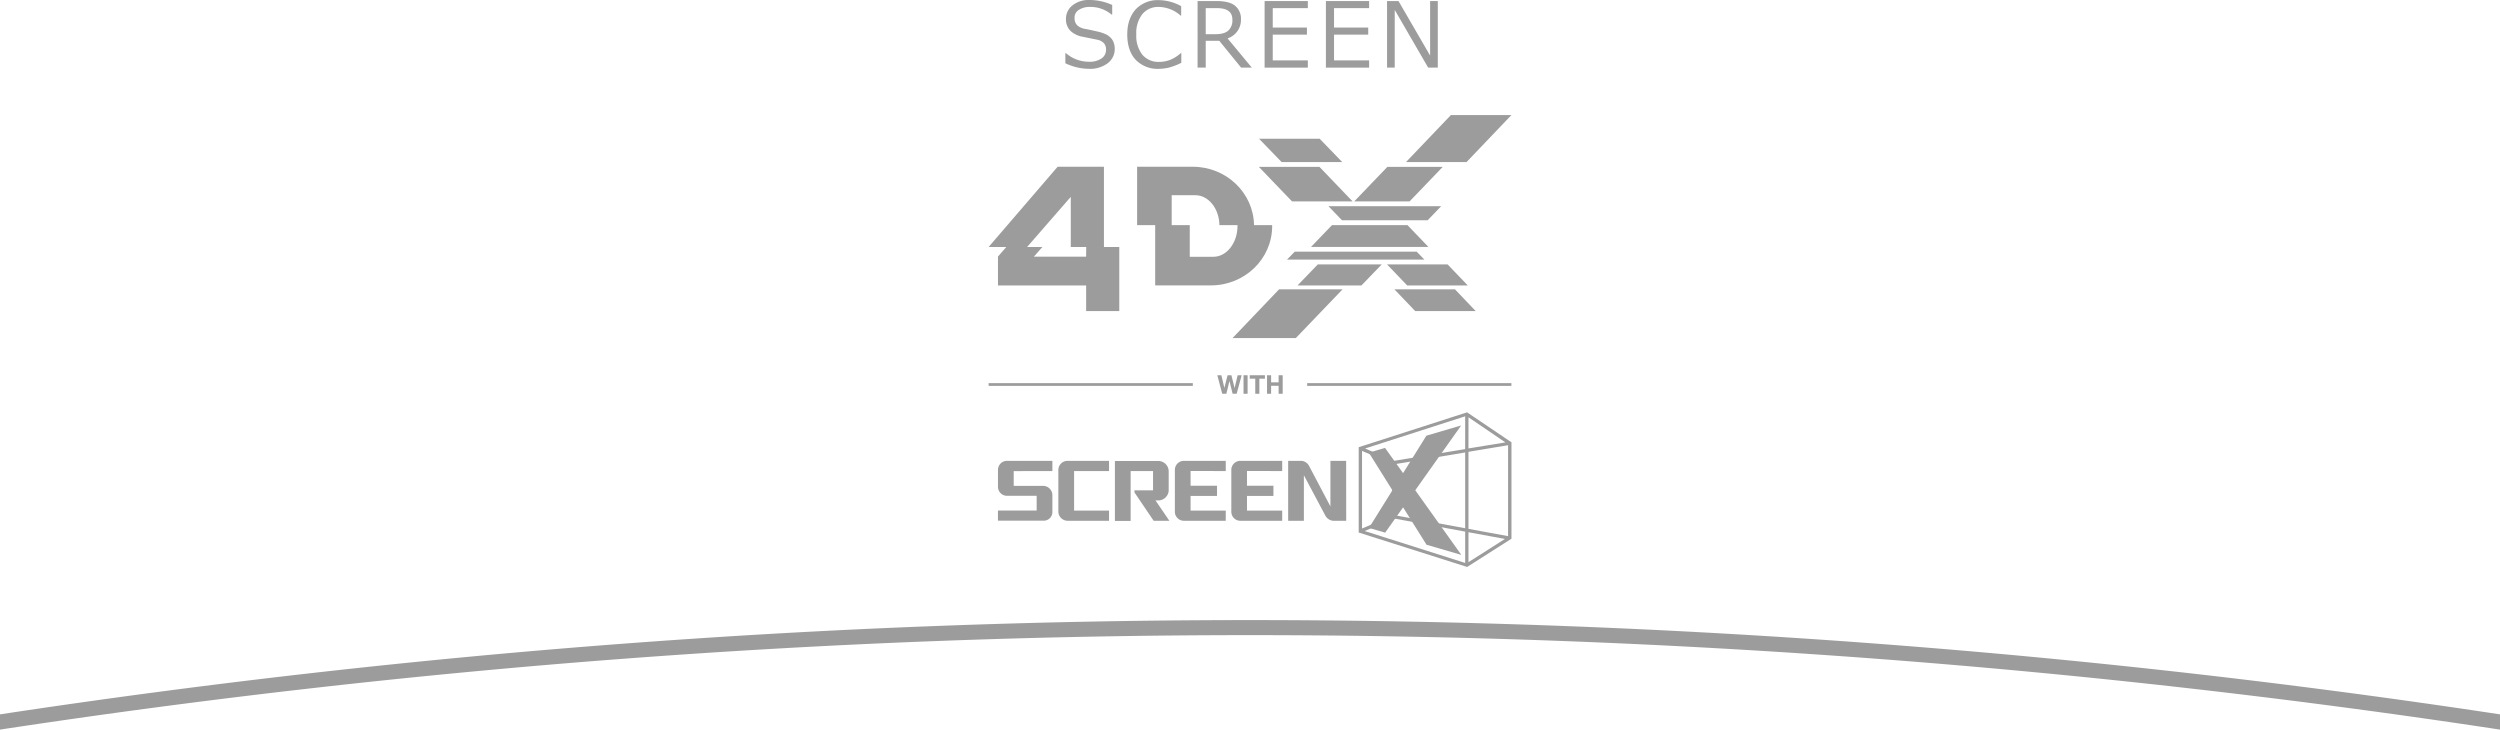 <svg xmlns="http://www.w3.org/2000/svg" viewBox="0 0 830 242.24"><defs><style>.cls-1{fill:#9c9c9c;}</style></defs><title>アセット 80</title><g id="レイヤー_2" data-name="レイヤー 2"><g id="_4DX" data-name="4DX"><path class="cls-1" d="M361.5,22.85A18.49,18.49,0,0,1,353.7,21V17.65h.2a11.54,11.54,0,0,0,7.65,2.85,6.82,6.82,0,0,0,4.15-1.1,3.36,3.36,0,0,0,1.5-2.85,3.16,3.16,0,0,0-.65-2.15,4,4,0,0,0-2.2-1.2l-4.9-1a7.75,7.75,0,0,1-4.15-2.05,5.41,5.41,0,0,1-1.4-3.9,5.63,5.63,0,0,1,2.2-4.5A8.68,8.68,0,0,1,361.85,0a18.21,18.21,0,0,1,7.4,1.65v3.2h-.2a10.84,10.84,0,0,0-7.2-2.55,6.47,6.47,0,0,0-3.7,1A3,3,0,0,0,356.75,6c0,1.85,1,3,3.2,3.55,1.25.2,2.6.5,4.1.85a14.46,14.46,0,0,1,3.25,1.05,5.93,5.93,0,0,1,1.6,1.25,4.58,4.58,0,0,1,.9,1.6,6.22,6.22,0,0,1,.3,2A5.89,5.89,0,0,1,367.75,21,9.79,9.79,0,0,1,361.5,22.85Z"/><path class="cls-1" d="M384.8,22.85a10.06,10.06,0,0,1-7.75-3c-1.85-2-2.8-4.8-2.8-8.4s1-6.35,2.85-8.4a10.06,10.06,0,0,1,7.75-3,15.48,15.48,0,0,1,7.3,2V5.2H392a11.27,11.27,0,0,0-7.25-2.9,6.84,6.84,0,0,0-5.5,2.4,10.17,10.17,0,0,0-2,6.75,10.12,10.12,0,0,0,2,6.7,6.91,6.91,0,0,0,5.5,2.4,10.59,10.59,0,0,0,3.55-.6,11.89,11.89,0,0,0,3.7-2.3h.2v3.2a20.92,20.92,0,0,1-4.35,1.65A16.28,16.28,0,0,1,384.8,22.85Z"/><path class="cls-1" d="M415.6,22.45h-3.55l-7.25-8.9h-4.5v8.9h-2.7V.35h6.25q4.43,0,6.3,1.65A5.53,5.53,0,0,1,412,6.35a6.47,6.47,0,0,1-4.45,6.4ZM400.3,2.7v8.65h3.2c2,0,3.45-.4,4.35-1.25a4.62,4.62,0,0,0,1.3-3.6c0-2.55-1.7-3.8-5.15-3.8Z"/><path class="cls-1" d="M434.2,22.45H419.85V.35H434.2V2.7H422.55V9.15H433.9V11.5H422.55v8.55H434.2Z"/><path class="cls-1" d="M454.55,22.45H440.2V.35h14.35V2.7H442.9V9.15h11.35V11.5H442.9v8.55h11.65Z"/><path class="cls-1" d="M477.3,22.45h-3.15L463.05,3.3V22.45H460.5V.35h3.8l10.5,18.1V.35h2.55v22.1Z"/><path class="cls-1" d="M415,205.87A2766.36,2766.36,0,0,0,0,237.17v5.06a2761.38,2761.38,0,0,1,830,0v-5.06A2766.34,2766.34,0,0,0,415,205.87Z"/><path class="cls-1" d="M487.07,136.9l-.26.08-35.72,11.49V176.8l36,11.43,14.72-9.38v-32Zm-.64,12.2L462.8,153l-9.59-4.1,33.23-10.69Zm1.1-10.56,12.26,8.34-12.26,2Zm-24.22,15.53,23.13-3.85v25.16l-23.13-4.26Zm-1.07-.07v17.18l-10.05,4.29V149.7Zm.56,18.14,23.64,4.36v10.4l-33.36-10.6Zm24.73,4.56,12.11,2.23-12.11,7.71Zm0-1.12V150l13.15-2.19V178Z"/><path class="cls-1" d="M349.39,156.39V153H334.33a3,3,0,0,0-3,3v5.61a3,3,0,0,0,3,3h9.84v4.89H331.32v3.37h15.25a2.87,2.87,0,0,0,2.82-3V164.3a3.12,3.12,0,0,0-3-3h-9.84v-4.89Z"/><path class="cls-1" d="M368.2,156.39V153H354.43a3.06,3.06,0,0,0-3.06,3V169.9a3.12,3.12,0,0,0,3.06,3H368.2v-3.37H356.6V156.39Z"/><path class="cls-1" d="M383.62,166.14h1.17A3.51,3.51,0,0,0,388,163v-6.72a3.47,3.47,0,0,0-3.24-3.23H370.15v19.9h5.22V156.39h7.44v6.41h-6.16v.69l6.37,9.42h5.22Z"/><path class="cls-1" d="M406.95,156.39V153H393.06a3,3,0,0,0-3,3V169.9a3,3,0,0,0,3,3h13.89v-3.37H395.27v-4.89h8.78v-3.38h-8.78v-4.89Z"/><path class="cls-1" d="M425.69,156.39V153H411.8a3,3,0,0,0-3,3V169.9a3,3,0,0,0,3,3h13.89v-3.37H414v-4.89h8.78v-3.38H414v-4.89Z"/><path class="cls-1" d="M446.92,153H441.7v15.13l-7.11-13.48A3.09,3.09,0,0,0,432,153h-4.33v19.9h5.22V157.79L440,171.15a3.26,3.26,0,0,0,2.79,1.76h4.15Z"/><polygon class="cls-1" points="485.12 141.24 473.56 144.65 465.82 157.08 459.83 148.7 454.46 150.28 462.28 162.77 454.49 175.27 459.87 176.84 465.83 168.44 473.61 180.85 485.17 184.23 469.87 162.76 485.12 141.24"/><path class="cls-1" d="M366.51,82V55.36H351.13L328.22,82h5.87l-2.76,3.17v9.6h29.27v8.51h11V82Zm-5.92,3.21H343.25L346.07,82H341l14.5-16.65V82h5.13Z"/><path class="cls-1" d="M422.34,74.75h-6C416.16,64,407.12,55.36,396,55.36H377.52V74.75h6v20H402c11.25,0,20.36-8.79,20.36-19.69,0-.11,0-.22,0-.33M402.87,85.25H395V74.75h-6V64.81h7.85c4.36,0,7.91,4.42,8,9.93h6c0,.09,0,.19,0,.27,0,5.64-3.6,10.24-8,10.24"/><polygon class="cls-1" points="429.85 83.55 427.29 86.19 472.9 86.19 470.33 83.55 429.85 83.55"/><polygon class="cls-1" points="442.21 74.75 435.26 81.98 474.23 81.98 467.29 74.75 442.21 74.75"/><polygon class="cls-1" points="441.04 68.45 445.54 73.13 473.98 73.13 478.47 68.45 441.04 68.45"/><polygon class="cls-1" points="428.96 66.87 449.06 66.87 438.05 55.39 417.93 55.39 428.96 66.87"/><polygon class="cls-1" points="449.6 66.87 467.98 66.87 479 55.39 460.62 55.39 449.6 66.87"/><polygon class="cls-1" points="425.5 53.81 445.62 53.81 438.12 46.05 417.99 46.05 425.5 53.81"/><polygon class="cls-1" points="481.69 38.21 466.79 53.81 486.89 53.81 501.78 38.21 481.69 38.21"/><polygon class="cls-1" points="480.61 87.79 460.5 87.79 467.19 94.77 487.3 94.77 480.61 87.79"/><polygon class="cls-1" points="409.2 112.24 430.21 112.24 445.74 96.05 424.66 96.05 409.2 112.24"/><polygon class="cls-1" points="458.73 87.79 437.51 87.79 430.77 94.77 451.99 94.77 458.73 87.79"/><polygon class="cls-1" points="469.85 103.28 489.94 103.28 483.04 96.05 462.93 96.05 469.85 103.28"/><polygon class="cls-1" points="410.57 130.73 409.23 130.73 408.19 126.54 408.17 126.54 407.15 130.73 405.78 130.73 404.15 124.58 405.5 124.58 406.48 128.77 406.49 128.77 407.56 124.58 408.83 124.58 409.88 128.82 409.89 128.82 410.9 124.58 412.23 124.58 410.57 130.73"/><rect class="cls-1" x="412.85" y="124.58" width="1.35" height="6.15"/><polygon class="cls-1" points="416.75 125.72 414.91 125.72 414.91 124.58 419.95 124.58 419.95 125.72 418.11 125.72 418.11 130.73 416.75 130.73 416.75 125.72"/><polygon class="cls-1" points="420.66 124.58 422.01 124.58 422.01 126.94 424.5 126.94 424.5 124.58 425.85 124.58 425.85 130.73 424.5 130.73 424.5 128.08 422.01 128.08 422.01 130.73 420.66 130.73 420.66 124.58"/><rect class="cls-1" x="328.22" y="127.2" width="67.8" height="0.91"/><rect class="cls-1" x="433.98" y="127.2" width="67.8" height="0.91"/></g></g></svg>